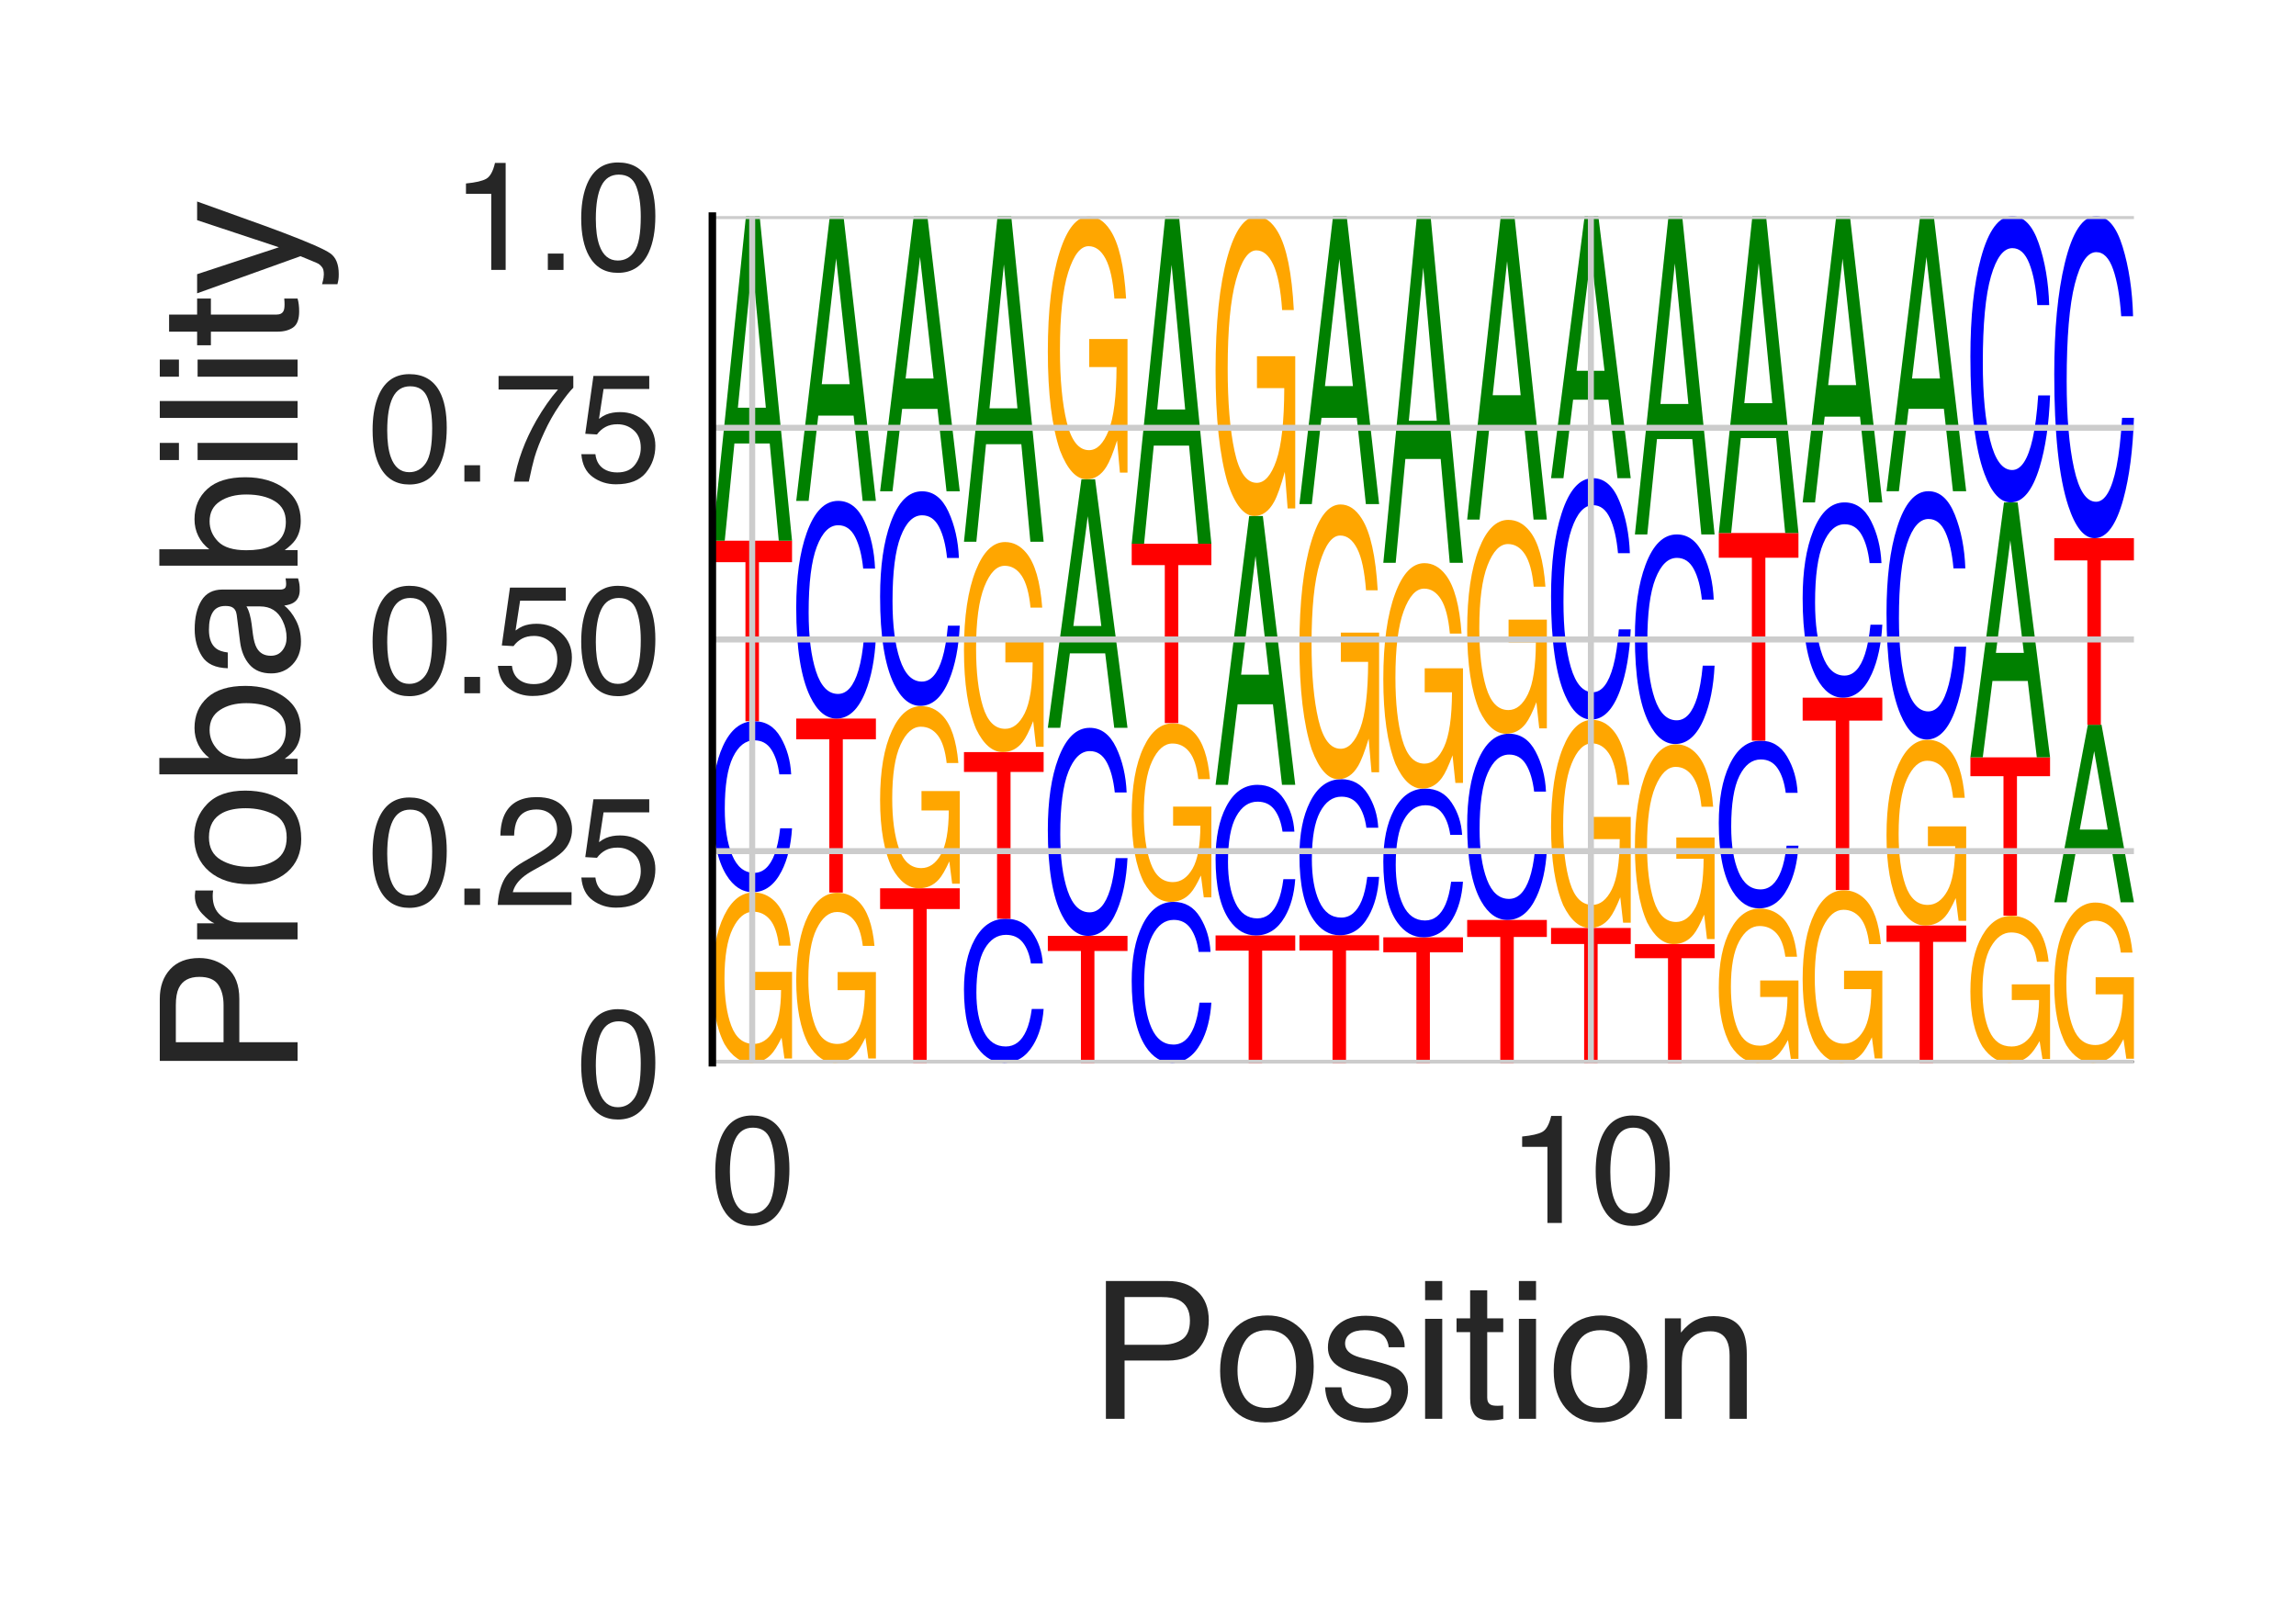 <?xml version="1.0" encoding="utf-8" standalone="no"?>
<!DOCTYPE svg PUBLIC "-//W3C//DTD SVG 1.1//EN"
  "http://www.w3.org/Graphics/SVG/1.1/DTD/svg11.dtd">
<svg height="216pt" version="1.1" viewBox="0 0 306 216" width="306pt" xmlns="http://www.w3.org/2000/svg" xmlns:xlink="http://www.w3.org/1999/xlink">
 <defs>
  <style type="text/css">*{stroke-linecap:butt;stroke-linejoin:round;}</style>
 </defs>
 <g id="figure_1">
  <g id="patch_1">
   <path d="M 0 216 
L 306 216 
L 306 0 
L 0 0 
z
" style="fill:#ffffff;"/>
  </g>
  <g id="axes_1">
   <g id="patch_2">
    <path d="M 94.94 141.64 
L 284.4 141.64 
L 284.4 28.8 
L 94.94 28.8 
z
" style="fill:#ffffff;"/>
   </g>
   <g id="line2d_1">
    <path clip-path="url(#p1cd5793d5f)" d="M 94.94 141.64 
L 284.4 141.64 
" style="fill:none;stroke:#000000;stroke-linecap:round;stroke-width:0.5;"/>
   </g>
   <g id="patch_3">
    <path clip-path="url(#p1cd5793d5f)" d="M 100.416 118.939 
Q 102.055 118.939 103.25 120.113 
Q 104.981 121.8 105.369 126.03 
L 103.812 126.03 
Q 103.526 123.666 102.632 122.585 
Q 101.738 121.504 100.376 121.504 
Q 98.763 121.504 97.659 123.755 
Q 96.555 126.001 96.555 130.451 
Q 96.555 134.295 97.464 136.711 
Q 98.376 139.126 100.432 139.126 
Q 102.006 139.126 103.039 137.434 
Q 104.072 135.738 104.095 131.946 
L 100.457 131.946 
L 100.457 129.526 
L 105.559 129.526 
L 105.559 141.067 
L 104.546 141.067 
L 104.166 138.29 
Q 103.369 139.92 102.751 140.555 
Q 101.713 141.64 100.115 141.64 
Q 98.052 141.64 96.563 139.159 
Q 94.94 136.043 94.94 130.611 
Q 94.94 125.193 96.522 121.993 
Q 98.026 118.939 100.416 118.939 
z
M 100.156 118.906 
L 100.156 118.906 
z
" style="fill:#ffa600;"/>
   </g>
   <g id="patch_4">
    <path clip-path="url(#p1cd5793d5f)" d="M 100.523 96.115 
Q 102.797 96.115 104.051 98.283 
Q 105.306 100.447 105.444 103.2 
L 103.864 103.2 
Q 103.595 101.112 102.792 99.891 
Q 101.989 98.665 100.539 98.665 
Q 98.771 98.665 97.683 100.914 
Q 96.596 103.157 96.596 107.796 
Q 96.596 111.6 97.576 113.966 
Q 98.56 116.327 100.508 116.327 
Q 102.299 116.327 103.238 113.839 
Q 103.733 112.528 103.978 110.388 
L 105.559 110.388 
Q 105.347 113.806 104.158 116.12 
Q 102.732 118.906 100.312 118.906 
Q 98.226 118.906 96.807 116.62 
Q 94.94 113.603 94.94 107.296 
Q 94.94 102.512 96.343 99.448 
Q 97.858 96.115 100.523 96.115 
z
M 100.197 96.115 
L 100.197 96.115 
z
" style="fill:#0000ff;"/>
   </g>
   <g id="patch_5">
    <path clip-path="url(#p1cd5793d5f)" d="M 105.559 72.061 
L 105.559 74.927 
L 101.149 74.927 
L 101.149 96.115 
L 99.35 96.115 
L 99.35 74.927 
L 94.94 74.927 
L 94.94 72.061 
L 105.559 72.061 
z
" style="fill:#ff0000;"/>
   </g>
   <g id="patch_6">
    <path clip-path="url(#p1cd5793d5f)" d="M 102.068 54.336 
L 100.261 35.226 
L 98.34 54.336 
L 102.068 54.336 
z
M 99.419 28.8 
L 101.241 28.8 
L 105.559 72.061 
L 103.791 72.061 
L 102.586 59.104 
L 97.879 59.104 
L 96.591 72.061 
L 94.94 72.061 
L 99.419 28.8 
z
M 100.253 28.8 
L 100.253 28.8 
z
" style="fill:#008000;"/>
   </g>
   <g id="patch_7">
    <path clip-path="url(#p1cd5793d5f)" d="M 111.594 118.984 
Q 113.232 118.984 114.427 120.156 
Q 116.159 121.84 116.546 126.061 
L 114.989 126.061 
Q 114.703 123.702 113.809 122.623 
Q 112.916 121.544 111.554 121.544 
Q 109.941 121.544 108.837 123.791 
Q 107.733 126.032 107.733 130.474 
Q 107.733 134.31 108.642 136.72 
Q 109.553 139.131 111.609 139.131 
Q 113.184 139.131 114.217 137.443 
Q 115.25 135.75 115.273 131.965 
L 111.635 131.965 
L 111.635 129.55 
L 116.736 129.55 
L 116.736 141.068 
L 115.724 141.068 
L 115.344 138.296 
Q 114.546 139.924 113.928 140.557 
Q 112.89 141.64 111.293 141.64 
Q 109.229 141.64 107.741 139.164 
Q 106.118 136.054 106.118 130.633 
Q 106.118 125.226 107.7 122.032 
Q 109.204 118.984 111.594 118.984 
z
M 111.333 118.951 
L 111.333 118.951 
z
" style="fill:#ffa600;"/>
   </g>
   <g id="patch_8">
    <path clip-path="url(#p1cd5793d5f)" d="M 116.736 95.765 
L 116.736 98.528 
L 112.326 98.528 
L 112.326 118.951 
L 110.528 118.951 
L 110.528 98.528 
L 106.118 98.528 
L 106.118 95.765 
L 116.736 95.765 
z
" style="fill:#ff0000;"/>
   </g>
   <g id="patch_9">
    <path clip-path="url(#p1cd5793d5f)" d="M 111.701 66.754 
Q 113.975 66.754 115.229 69.514 
Q 116.483 72.269 116.622 75.773 
L 115.041 75.773 
Q 114.773 73.115 113.969 71.56 
Q 113.166 70 111.716 70 
Q 109.948 70 108.861 72.863 
Q 107.773 75.719 107.773 81.623 
Q 107.773 86.465 108.754 89.477 
Q 109.737 92.483 111.685 92.483 
Q 113.477 92.483 114.415 89.315 
Q 114.911 87.647 115.156 84.923 
L 116.736 84.923 
Q 116.525 89.273 115.336 92.219 
Q 113.909 95.765 111.49 95.765 
Q 109.403 95.765 107.985 92.855 
Q 106.118 89.015 106.118 80.987 
Q 106.118 74.897 107.521 70.996 
Q 109.036 66.754 111.701 66.754 
z
M 111.375 66.754 
L 111.375 66.754 
z
" style="fill:#0000ff;"/>
   </g>
   <g id="patch_10">
    <path clip-path="url(#p1cd5793d5f)" d="M 113.245 51.204 
L 111.439 34.438 
L 109.518 51.204 
L 113.245 51.204 
z
M 110.596 28.8 
L 112.418 28.8 
L 116.736 66.754 
L 114.969 66.754 
L 113.763 55.387 
L 109.057 55.387 
L 107.769 66.754 
L 106.118 66.754 
L 110.596 28.8 
z
M 111.431 28.8 
L 111.431 28.8 
z
" style="fill:#008000;"/>
   </g>
   <g id="patch_11">
    <path clip-path="url(#p1cd5793d5f)" d="M 127.914 118.383 
L 127.914 121.154 
L 123.504 121.154 
L 123.504 141.64 
L 121.705 141.64 
L 121.705 121.154 
L 117.295 121.154 
L 117.295 118.383 
L 127.914 118.383 
z
" style="fill:#ff0000;"/>
   </g>
   <g id="patch_12">
    <path clip-path="url(#p1cd5793d5f)" d="M 122.772 94.108 
Q 124.41 94.108 125.605 95.364 
Q 127.337 97.168 127.724 101.691 
L 126.167 101.691 
Q 125.881 99.163 124.987 98.007 
Q 124.093 96.852 122.731 96.852 
Q 121.118 96.852 120.014 99.259 
Q 118.911 101.66 118.911 106.419 
Q 118.911 110.529 119.819 113.112 
Q 120.731 115.695 122.787 115.695 
Q 124.362 115.695 125.395 113.886 
Q 126.428 112.072 126.45 108.017 
L 122.812 108.017 
L 122.812 105.429 
L 127.914 105.429 
L 127.914 117.77 
L 126.901 117.77 
L 126.521 114.8 
Q 125.724 116.544 125.106 117.222 
Q 124.068 118.383 122.47 118.383 
Q 120.407 118.383 118.918 115.73 
Q 117.295 112.398 117.295 106.59 
Q 117.295 100.796 118.878 97.374 
Q 120.382 94.108 122.772 94.108 
z
M 122.511 94.073 
L 122.511 94.073 
z
" style="fill:#ffa600;"/>
   </g>
   <g id="patch_13">
    <path clip-path="url(#p1cd5793d5f)" d="M 122.878 65.476 
Q 125.152 65.476 126.407 68.196 
Q 127.661 70.911 127.799 74.365 
L 126.219 74.365 
Q 125.95 71.745 125.147 70.213 
Q 124.344 68.675 122.894 68.675 
Q 121.126 68.675 120.039 71.497 
Q 118.951 74.312 118.951 80.132 
Q 118.951 84.905 119.932 87.874 
Q 120.915 90.838 122.863 90.838 
Q 124.654 90.838 125.593 87.715 
Q 126.088 86.07 126.334 83.385 
L 127.914 83.385 
Q 127.703 87.673 126.514 90.577 
Q 125.087 94.073 122.667 94.073 
Q 120.581 94.073 119.162 91.204 
Q 117.295 87.419 117.295 79.505 
Q 117.295 73.502 118.698 69.657 
Q 120.213 65.476 122.878 65.476 
z
M 122.552 65.476 
L 122.552 65.476 
z
" style="fill:#0000ff;"/>
   </g>
   <g id="patch_14">
    <path clip-path="url(#p1cd5793d5f)" d="M 124.423 50.449 
L 122.616 34.248 
L 120.696 50.449 
L 124.423 50.449 
z
M 121.774 28.8 
L 123.596 28.8 
L 127.914 65.476 
L 126.146 65.476 
L 124.941 54.491 
L 120.234 54.491 
L 118.946 65.476 
L 117.295 65.476 
L 121.774 28.8 
z
M 122.608 28.8 
L 122.608 28.8 
z
" style="fill:#008000;"/>
   </g>
   <g id="patch_15">
    <path clip-path="url(#p1cd5793d5f)" d="M 134.056 122.441 
Q 136.33 122.441 137.584 124.268 
Q 138.838 126.09 138.977 128.409 
L 137.396 128.409 
Q 137.128 126.65 136.325 125.622 
Q 135.521 124.589 134.072 124.589 
Q 132.304 124.589 131.216 126.483 
Q 130.129 128.373 130.129 132.281 
Q 130.129 135.485 131.109 137.479 
Q 132.092 139.468 134.04 139.468 
Q 135.832 139.468 136.771 137.371 
Q 137.266 136.267 137.511 134.465 
L 139.091 134.465 
Q 138.88 137.344 137.691 139.293 
Q 136.265 141.64 133.845 141.64 
Q 131.758 141.64 130.34 139.714 
Q 128.473 137.173 128.473 131.86 
Q 128.473 127.829 129.876 125.248 
Q 131.391 122.441 134.056 122.441 
z
M 133.73 122.441 
L 133.73 122.441 
z
" style="fill:#0000ff;"/>
   </g>
   <g id="patch_16">
    <path clip-path="url(#p1cd5793d5f)" d="M 139.091 100.233 
L 139.091 102.879 
L 134.681 102.879 
L 134.681 122.441 
L 132.883 122.441 
L 132.883 102.879 
L 128.473 102.879 
L 128.473 100.233 
L 139.091 100.233 
z
" style="fill:#ff0000;"/>
   </g>
   <g id="patch_17">
    <path clip-path="url(#p1cd5793d5f)" d="M 133.949 72.241 
Q 135.587 72.241 136.782 73.689 
Q 138.514 75.769 138.902 80.984 
L 137.344 80.984 
Q 137.058 78.07 136.165 76.737 
Q 135.271 75.404 133.909 75.404 
Q 132.296 75.404 131.192 78.18 
Q 130.088 80.95 130.088 86.437 
Q 130.088 91.177 130.997 94.155 
Q 131.909 97.133 133.964 97.133 
Q 135.539 97.133 136.572 95.047 
Q 137.605 92.955 137.628 88.279 
L 133.99 88.279 
L 133.99 85.295 
L 139.091 85.295 
L 139.091 99.526 
L 138.079 99.526 
L 137.699 96.102 
Q 136.901 98.112 136.284 98.895 
Q 135.246 100.233 133.648 100.233 
Q 131.584 100.233 130.096 97.174 
Q 128.473 93.332 128.473 86.634 
Q 128.473 79.953 130.055 76.007 
Q 131.559 72.241 133.949 72.241 
z
M 133.688 72.2 
L 133.688 72.2 
z
" style="fill:#ffa600;"/>
   </g>
   <g id="patch_18">
    <path clip-path="url(#p1cd5793d5f)" d="M 135.6 54.418 
L 133.794 35.247 
L 131.873 54.418 
L 135.6 54.418 
z
M 132.951 28.8 
L 134.773 28.8 
L 139.091 72.2 
L 137.324 72.2 
L 136.119 59.202 
L 131.412 59.202 
L 130.124 72.2 
L 128.473 72.2 
L 132.951 28.8 
z
M 133.786 28.8 
L 133.786 28.8 
z
" style="fill:#008000;"/>
   </g>
   <g id="patch_19">
    <path clip-path="url(#p1cd5793d5f)" d="M 150.269 124.728 
L 150.269 126.743 
L 145.859 126.743 
L 145.859 141.64 
L 144.06 141.64 
L 144.06 126.743 
L 139.65 126.743 
L 139.65 124.728 
L 150.269 124.728 
z
" style="fill:#ff0000;"/>
   </g>
   <g id="patch_20">
    <path clip-path="url(#p1cd5793d5f)" d="M 145.233 96.999 
Q 147.507 96.999 148.762 99.637 
Q 150.016 102.269 150.154 105.619 
L 148.574 105.619 
Q 148.305 103.078 147.502 101.593 
Q 146.699 100.102 145.249 100.102 
Q 143.481 100.102 142.394 102.837 
Q 141.306 105.567 141.306 111.21 
Q 141.306 115.838 142.287 118.717 
Q 143.27 121.591 145.218 121.591 
Q 147.009 121.591 147.948 118.562 
Q 148.444 116.968 148.689 114.364 
L 150.269 114.364 
Q 150.058 118.522 148.869 121.338 
Q 147.442 124.728 145.022 124.728 
Q 142.936 124.728 141.517 121.946 
Q 139.65 118.276 139.65 110.602 
Q 139.65 104.781 141.053 101.054 
Q 142.568 96.999 145.233 96.999 
z
M 144.908 96.999 
L 144.908 96.999 
z
" style="fill:#0000ff;"/>
   </g>
   <g id="patch_21">
    <path clip-path="url(#p1cd5793d5f)" d="M 146.778 83.427 
L 144.971 68.794 
L 143.051 83.427 
L 146.778 83.427 
z
M 144.129 63.874 
L 145.951 63.874 
L 150.269 96.999 
L 148.501 96.999 
L 147.296 87.078 
L 142.589 87.078 
L 141.301 96.999 
L 139.65 96.999 
L 144.129 63.874 
z
M 144.964 63.874 
L 144.964 63.874 
z
" style="fill:#008000;"/>
   </g>
   <g id="patch_22">
    <path clip-path="url(#p1cd5793d5f)" d="M 145.127 28.851 
Q 146.765 28.851 147.96 30.663 
Q 149.692 33.266 150.079 39.79 
L 148.522 39.79 
Q 148.236 36.144 147.342 34.476 
Q 146.448 32.809 145.086 32.809 
Q 143.473 32.809 142.37 36.282 
Q 141.266 39.747 141.266 46.612 
Q 141.266 52.542 142.175 56.269 
Q 143.086 59.995 145.142 59.995 
Q 146.717 59.995 147.75 57.385 
Q 148.783 54.768 148.806 48.918 
L 145.167 48.918 
L 145.167 45.184 
L 150.269 45.184 
L 150.269 62.989 
L 149.256 62.989 
L 148.876 58.705 
Q 148.079 61.22 147.461 62.199 
Q 146.423 63.874 144.825 63.874 
Q 142.762 63.874 141.273 60.046 
Q 139.65 55.239 139.65 46.859 
Q 139.65 38.5 141.233 33.563 
Q 142.737 28.851 145.127 28.851 
z
M 144.866 28.8 
L 144.866 28.8 
z
" style="fill:#ffa600;"/>
   </g>
   <g id="patch_23">
    <path clip-path="url(#p1cd5793d5f)" d="M 156.411 120.196 
Q 158.685 120.196 159.939 122.236 
Q 161.194 124.272 161.332 126.862 
L 159.752 126.862 
Q 159.483 124.897 158.68 123.748 
Q 157.877 122.595 156.427 122.595 
Q 154.659 122.595 153.571 124.711 
Q 152.484 126.822 152.484 131.186 
Q 152.484 134.765 153.464 136.992 
Q 154.447 139.214 156.395 139.214 
Q 158.187 139.214 159.126 136.872 
Q 159.621 135.639 159.866 133.626 
L 161.447 133.626 
Q 161.235 136.841 160.046 139.019 
Q 158.62 141.64 156.2 141.64 
Q 154.114 141.64 152.695 139.489 
Q 150.828 136.65 150.828 130.716 
Q 150.828 126.214 152.231 123.331 
Q 153.746 120.196 156.411 120.196 
z
M 156.085 120.196 
L 156.085 120.196 
z
" style="fill:#0000ff;"/>
   </g>
   <g id="patch_24">
    <path clip-path="url(#p1cd5793d5f)" d="M 156.304 96.402 
Q 157.942 96.402 159.138 97.633 
Q 160.869 99.401 161.257 103.834 
L 159.7 103.834 
Q 159.414 101.356 158.52 100.224 
Q 157.626 99.091 156.264 99.091 
Q 154.651 99.091 153.547 101.45 
Q 152.443 103.804 152.443 108.469 
Q 152.443 112.497 153.352 115.029 
Q 154.264 117.561 156.32 117.561 
Q 157.894 117.561 158.927 115.788 
Q 159.96 114.01 159.983 110.035 
L 156.345 110.035 
L 156.345 107.498 
L 161.447 107.498 
L 161.447 119.595 
L 160.434 119.595 
L 160.054 116.684 
Q 159.257 118.393 158.639 119.058 
Q 157.601 120.196 156.003 120.196 
Q 153.94 120.196 152.451 117.595 
Q 150.828 114.33 150.828 108.636 
Q 150.828 102.957 152.41 99.603 
Q 153.914 96.402 156.304 96.402 
z
M 156.044 96.367 
L 156.044 96.367 
z
" style="fill:#ffa600;"/>
   </g>
   <g id="patch_25">
    <path clip-path="url(#p1cd5793d5f)" d="M 161.447 72.467 
L 161.447 75.315 
L 157.037 75.315 
L 157.037 96.367 
L 155.238 96.367 
L 155.238 75.315 
L 150.828 75.315 
L 150.828 72.467 
L 161.447 72.467 
z
" style="fill:#ff0000;"/>
   </g>
   <g id="patch_26">
    <path clip-path="url(#p1cd5793d5f)" d="M 157.955 54.576 
L 156.149 35.287 
L 154.228 54.576 
L 157.955 54.576 
z
M 155.307 28.8 
L 157.129 28.8 
L 161.447 72.467 
L 159.679 72.467 
L 158.474 59.389 
L 153.767 59.389 
L 152.479 72.467 
L 150.828 72.467 
L 155.307 28.8 
z
M 156.141 28.8 
L 156.141 28.8 
z
" style="fill:#008000;"/>
   </g>
   <g id="patch_27">
    <path clip-path="url(#p1cd5793d5f)" d="M 172.624 124.667 
L 172.624 126.69 
L 168.214 126.69 
L 168.214 141.64 
L 166.415 141.64 
L 166.415 126.69 
L 162.005 126.69 
L 162.005 124.667 
L 172.624 124.667 
z
" style="fill:#ff0000;"/>
   </g>
   <g id="patch_28">
    <path clip-path="url(#p1cd5793d5f)" d="M 167.589 104.596 
Q 169.863 104.596 171.117 106.505 
Q 172.371 108.411 172.509 110.835 
L 170.929 110.835 
Q 170.661 108.996 169.857 107.921 
Q 169.054 106.842 167.604 106.842 
Q 165.836 106.842 164.749 108.822 
Q 163.661 110.798 163.661 114.883 
Q 163.661 118.233 164.642 120.317 
Q 165.625 122.397 167.573 122.397 
Q 169.365 122.397 170.303 120.205 
Q 170.799 119.051 171.044 117.166 
L 172.624 117.166 
Q 172.413 120.176 171.224 122.214 
Q 169.797 124.667 167.377 124.667 
Q 165.291 124.667 163.873 122.654 
Q 162.005 119.997 162.005 114.443 
Q 162.005 110.229 163.408 107.531 
Q 164.924 104.596 167.589 104.596 
z
M 167.263 104.596 
L 167.263 104.596 
z
" style="fill:#0000ff;"/>
   </g>
   <g id="patch_29">
    <path clip-path="url(#p1cd5793d5f)" d="M 169.133 89.917 
L 167.327 74.092 
L 165.406 89.917 
L 169.133 89.917 
z
M 166.484 68.77 
L 168.306 68.77 
L 172.624 104.596 
L 170.857 104.596 
L 169.651 93.866 
L 164.945 93.866 
L 163.656 104.596 
L 162.005 104.596 
L 166.484 68.77 
z
M 167.319 68.77 
L 167.319 68.77 
z
" style="fill:#008000;"/>
   </g>
   <g id="patch_30">
    <path clip-path="url(#p1cd5793d5f)" d="M 167.482 28.858 
Q 169.12 28.858 170.315 30.923 
Q 172.047 33.889 172.434 41.325 
L 170.877 41.325 
Q 170.591 37.169 169.697 35.269 
Q 168.804 33.369 167.441 33.369 
Q 165.829 33.369 164.725 37.326 
Q 163.621 41.275 163.621 49.099 
Q 163.621 55.857 164.53 60.104 
Q 165.441 64.35 167.497 64.35 
Q 169.072 64.35 170.105 61.376 
Q 171.138 58.393 171.161 51.726 
L 167.522 51.726 
L 167.522 47.471 
L 172.624 47.471 
L 172.624 67.762 
L 171.611 67.762 
L 171.232 62.88 
Q 170.434 65.746 169.816 66.862 
Q 168.778 68.77 167.181 68.77 
Q 165.117 68.77 163.628 64.408 
Q 162.005 58.93 162.005 49.38 
Q 162.005 39.854 163.588 34.228 
Q 165.092 28.858 167.482 28.858 
z
M 167.221 28.8 
L 167.221 28.8 
z
" style="fill:#ffa600;"/>
   </g>
   <g id="patch_31">
    <path clip-path="url(#p1cd5793d5f)" d="M 183.802 124.641 
L 183.802 126.666 
L 179.392 126.666 
L 179.392 141.64 
L 177.593 141.64 
L 177.593 126.666 
L 173.183 126.666 
L 173.183 124.641 
L 183.802 124.641 
z
" style="fill:#ff0000;"/>
   </g>
   <g id="patch_32">
    <path clip-path="url(#p1cd5793d5f)" d="M 178.766 103.847 
Q 181.04 103.847 182.294 105.826 
Q 183.549 107.8 183.687 110.311 
L 182.107 110.311 
Q 181.838 108.406 181.035 107.292 
Q 180.232 106.174 178.782 106.174 
Q 177.014 106.174 175.926 108.225 
Q 174.839 110.273 174.839 114.504 
Q 174.839 117.975 175.819 120.134 
Q 176.803 122.289 178.751 122.289 
Q 180.542 122.289 181.481 120.018 
Q 181.976 118.822 182.221 116.87 
L 183.802 116.87 
Q 183.591 119.988 182.401 122.099 
Q 180.975 124.641 178.555 124.641 
Q 176.469 124.641 175.05 122.555 
Q 173.183 119.803 173.183 114.049 
Q 173.183 109.683 174.586 106.888 
Q 176.101 103.847 178.766 103.847 
z
M 178.44 103.847 
L 178.44 103.847 
z
" style="fill:#0000ff;"/>
   </g>
   <g id="patch_33">
    <path clip-path="url(#p1cd5793d5f)" d="M 178.66 67.232 
Q 180.298 67.232 181.493 69.127 
Q 183.225 71.848 183.612 78.669 
L 182.055 78.669 
Q 181.769 74.857 180.875 73.114 
Q 179.981 71.371 178.619 71.371 
Q 177.006 71.371 175.902 75.001 
Q 174.798 78.624 174.798 85.801 
Q 174.798 92.001 175.707 95.897 
Q 176.619 99.793 178.675 99.793 
Q 180.25 99.793 181.283 97.064 
Q 182.316 94.328 182.338 88.212 
L 178.7 88.212 
L 178.7 84.308 
L 183.802 84.308 
L 183.802 102.923 
L 182.789 102.923 
L 182.409 98.443 
Q 181.612 101.073 180.994 102.097 
Q 179.956 103.847 178.358 103.847 
Q 176.295 103.847 174.806 99.846 
Q 173.183 94.821 173.183 86.059 
Q 173.183 77.32 174.765 72.159 
Q 176.269 67.232 178.66 67.232 
z
M 178.399 67.179 
L 178.399 67.179 
z
" style="fill:#ffa600;"/>
   </g>
   <g id="patch_34">
    <path clip-path="url(#p1cd5793d5f)" d="M 180.311 51.455 
L 178.504 34.501 
L 176.584 51.455 
L 180.311 51.455 
z
M 177.662 28.8 
L 179.484 28.8 
L 183.802 67.179 
L 182.034 67.179 
L 180.829 55.685 
L 176.122 55.685 
L 174.834 67.179 
L 173.183 67.179 
L 177.662 28.8 
z
M 178.496 28.8 
L 178.496 28.8 
z
" style="fill:#008000;"/>
   </g>
   <g id="patch_35">
    <path clip-path="url(#p1cd5793d5f)" d="M 194.979 124.919 
L 194.979 126.912 
L 190.569 126.912 
L 190.569 141.64 
L 188.771 141.64 
L 188.771 126.912 
L 184.361 126.912 
L 184.361 124.919 
L 194.979 124.919 
z
" style="fill:#ff0000;"/>
   </g>
   <g id="patch_36">
    <path clip-path="url(#p1cd5793d5f)" d="M 189.944 105.1 
Q 192.218 105.1 193.472 106.985 
Q 194.726 108.867 194.865 111.261 
L 193.284 111.261 
Q 193.016 109.445 192.213 108.383 
Q 191.409 107.317 189.959 107.317 
Q 188.191 107.317 187.104 109.273 
Q 186.017 111.224 186.017 115.258 
Q 186.017 118.566 186.997 120.623 
Q 187.98 122.677 189.928 122.677 
Q 191.72 122.677 192.658 120.513 
Q 193.154 119.373 193.399 117.512 
L 194.979 117.512 
Q 194.768 120.484 193.579 122.497 
Q 192.153 124.919 189.733 124.919 
Q 187.646 124.919 186.228 122.931 
Q 184.361 120.308 184.361 114.823 
Q 184.361 110.662 185.764 107.998 
Q 187.279 105.1 189.944 105.1 
z
M 189.618 105.1 
L 189.618 105.1 
z
" style="fill:#0000ff;"/>
   </g>
   <g id="patch_37">
    <path clip-path="url(#p1cd5793d5f)" d="M 189.837 75.053 
Q 191.475 75.053 192.67 76.608 
Q 194.402 78.841 194.789 84.438 
L 193.232 84.438 
Q 192.946 81.31 192.052 79.879 
Q 191.159 78.449 189.797 78.449 
Q 188.184 78.449 187.08 81.428 
Q 185.976 84.401 185.976 90.291 
Q 185.976 95.379 186.885 98.575 
Q 187.796 101.772 189.852 101.772 
Q 191.427 101.772 192.46 99.533 
Q 193.493 97.288 193.516 92.269 
L 189.878 92.269 
L 189.878 89.066 
L 194.979 89.066 
L 194.979 104.341 
L 193.967 104.341 
L 193.587 100.665 
Q 192.789 102.823 192.171 103.663 
Q 191.133 105.1 189.536 105.1 
Q 187.472 105.1 185.984 101.816 
Q 184.361 97.692 184.361 90.502 
Q 184.361 83.331 185.943 79.096 
Q 187.447 75.053 189.837 75.053 
z
M 189.576 75.009 
L 189.576 75.009 
z
" style="fill:#ffa600;"/>
   </g>
   <g id="patch_38">
    <path clip-path="url(#p1cd5793d5f)" d="M 191.488 56.077 
L 189.682 35.664 
L 187.761 56.077 
L 191.488 56.077 
z
M 188.839 28.8 
L 190.661 28.8 
L 194.979 75.009 
L 193.212 75.009 
L 192.007 61.17 
L 187.3 61.17 
L 186.012 75.009 
L 184.361 75.009 
L 188.839 28.8 
z
M 189.674 28.8 
L 189.674 28.8 
z
" style="fill:#008000;"/>
   </g>
   <g id="patch_39">
    <path clip-path="url(#p1cd5793d5f)" d="M 206.157 122.606 
L 206.157 124.874 
L 201.747 124.874 
L 201.747 141.64 
L 199.948 141.64 
L 199.948 124.874 
L 195.538 124.874 
L 195.538 122.606 
L 206.157 122.606 
z
" style="fill:#ff0000;"/>
   </g>
   <g id="patch_40">
    <path clip-path="url(#p1cd5793d5f)" d="M 201.121 97.789 
Q 203.395 97.789 204.65 100.15 
Q 205.904 102.506 206.042 105.503 
L 204.462 105.503 
Q 204.193 103.23 203.39 101.9 
Q 202.587 100.566 201.137 100.566 
Q 199.369 100.566 198.282 103.014 
Q 197.194 105.457 197.194 110.508 
Q 197.194 114.65 198.175 117.227 
Q 199.158 119.799 201.106 119.799 
Q 202.897 119.799 203.836 117.089 
Q 204.332 115.662 204.577 113.331 
L 206.157 113.331 
Q 205.946 117.053 204.757 119.573 
Q 203.33 122.606 200.91 122.606 
Q 198.824 122.606 197.405 120.117 
Q 195.538 116.832 195.538 109.964 
Q 195.538 104.754 196.941 101.418 
Q 198.456 97.789 201.121 97.789 
z
M 200.795 97.789 
L 200.795 97.789 
z
" style="fill:#0000ff;"/>
   </g>
   <g id="patch_41">
    <path clip-path="url(#p1cd5793d5f)" d="M 201.015 69.285 
Q 202.653 69.285 203.848 70.76 
Q 205.58 72.878 205.967 78.189 
L 204.41 78.189 
Q 204.124 75.221 203.23 73.864 
Q 202.336 72.507 200.974 72.507 
Q 199.361 72.507 198.257 75.333 
Q 197.154 78.153 197.154 83.741 
Q 197.154 88.567 198.063 91.599 
Q 198.974 94.632 201.03 94.632 
Q 202.605 94.632 203.638 92.508 
Q 204.671 90.378 204.694 85.617 
L 201.055 85.617 
L 201.055 82.578 
L 206.157 82.578 
L 206.157 97.069 
L 205.144 97.069 
L 204.764 93.582 
Q 203.967 95.629 203.349 96.426 
Q 202.311 97.789 200.713 97.789 
Q 198.65 97.789 197.161 94.673 
Q 195.538 90.762 195.538 83.941 
Q 195.538 77.138 197.121 73.12 
Q 198.625 69.285 201.015 69.285 
z
M 200.754 69.244 
L 200.754 69.244 
z
" style="fill:#ffa600;"/>
   </g>
   <g id="patch_42">
    <path clip-path="url(#p1cd5793d5f)" d="M 202.666 52.673 
L 200.859 34.808 
L 198.939 52.673 
L 202.666 52.673 
z
M 200.017 28.8 
L 201.839 28.8 
L 206.157 69.244 
L 204.389 69.244 
L 203.184 57.131 
L 198.477 57.131 
L 197.189 69.244 
L 195.538 69.244 
L 200.017 28.8 
z
M 200.851 28.8 
L 200.851 28.8 
z
" style="fill:#008000;"/>
   </g>
   <g id="patch_43">
    <path clip-path="url(#p1cd5793d5f)" d="M 217.335 123.675 
L 217.335 125.815 
L 212.925 125.815 
L 212.925 141.64 
L 211.126 141.64 
L 211.126 125.815 
L 206.716 125.815 
L 206.716 123.675 
L 217.335 123.675 
z
" style="fill:#ff0000;"/>
   </g>
   <g id="patch_44">
    <path clip-path="url(#p1cd5793d5f)" d="M 212.192 95.937 
Q 213.83 95.937 215.025 97.373 
Q 216.757 99.434 217.145 104.601 
L 215.588 104.601 
Q 215.301 101.713 214.408 100.393 
Q 213.514 99.072 212.152 99.072 
Q 210.539 99.072 209.435 101.822 
Q 208.331 104.567 208.331 110.004 
Q 208.331 114.701 209.24 117.652 
Q 210.152 120.603 212.207 120.603 
Q 213.782 120.603 214.815 118.536 
Q 215.848 116.463 215.871 111.83 
L 212.233 111.83 
L 212.233 108.873 
L 217.335 108.873 
L 217.335 122.974 
L 216.322 122.974 
L 215.942 119.581 
Q 215.144 121.573 214.527 122.348 
Q 213.489 123.675 211.891 123.675 
Q 209.827 123.675 208.339 120.643 
Q 206.716 116.836 206.716 110.199 
Q 206.716 103.579 208.298 99.669 
Q 209.802 95.937 212.192 95.937 
z
M 211.931 95.897 
L 211.931 95.897 
z
" style="fill:#ffa600;"/>
   </g>
   <g id="patch_45">
    <path clip-path="url(#p1cd5793d5f)" d="M 212.299 63.727 
Q 214.573 63.727 215.827 66.788 
Q 217.082 69.842 217.22 73.727 
L 215.639 73.727 
Q 215.371 70.78 214.568 69.056 
Q 213.765 67.326 212.315 67.326 
Q 210.547 67.326 209.459 70.5 
Q 208.372 73.667 208.372 80.214 
Q 208.372 85.584 209.352 88.924 
Q 210.335 92.257 212.283 92.257 
Q 214.075 92.257 215.014 88.744 
Q 215.509 86.895 215.754 83.874 
L 217.335 83.874 
Q 217.123 88.698 215.934 91.965 
Q 214.508 95.897 212.088 95.897 
Q 210.002 95.897 208.583 92.67 
Q 206.716 88.412 206.716 79.509 
Q 206.716 72.756 208.119 68.431 
Q 209.634 63.727 212.299 63.727 
z
M 211.973 63.727 
L 211.973 63.727 
z
" style="fill:#0000ff;"/>
   </g>
   <g id="patch_46">
    <path clip-path="url(#p1cd5793d5f)" d="M 213.843 49.417 
L 212.037 33.988 
L 210.116 49.417 
L 213.843 49.417 
z
M 211.194 28.8 
L 213.017 28.8 
L 217.335 63.727 
L 215.567 63.727 
L 214.362 53.266 
L 209.655 53.266 
L 208.367 63.727 
L 206.716 63.727 
L 211.194 28.8 
z
M 212.029 28.8 
L 212.029 28.8 
z
" style="fill:#008000;"/>
   </g>
   <g id="patch_47">
    <path clip-path="url(#p1cd5793d5f)" d="M 228.512 125.822 
L 228.512 127.707 
L 224.102 127.707 
L 224.102 141.64 
L 222.303 141.64 
L 222.303 127.707 
L 217.893 127.707 
L 217.893 125.822 
L 228.512 125.822 
z
" style="fill:#ff0000;"/>
   </g>
   <g id="patch_48">
    <path clip-path="url(#p1cd5793d5f)" d="M 223.37 99.196 
Q 225.008 99.196 226.203 100.574 
Q 227.935 102.553 228.322 107.513 
L 226.765 107.513 
Q 226.479 104.741 225.585 103.473 
Q 224.691 102.205 223.329 102.205 
Q 221.717 102.205 220.613 104.845 
Q 219.509 107.48 219.509 112.699 
Q 219.509 117.208 220.418 120.04 
Q 221.329 122.873 223.385 122.873 
Q 224.96 122.873 225.993 120.889 
Q 227.026 118.9 227.049 114.452 
L 223.41 114.452 
L 223.41 111.613 
L 228.512 111.613 
L 228.512 125.15 
L 227.499 125.15 
L 227.12 121.892 
Q 226.322 123.805 225.704 124.549 
Q 224.666 125.822 223.069 125.822 
Q 221.005 125.822 219.516 122.912 
Q 217.893 119.258 217.893 112.887 
Q 217.893 106.532 219.476 102.779 
Q 220.98 99.196 223.37 99.196 
z
M 223.109 99.158 
L 223.109 99.158 
z
" style="fill:#ffa600;"/>
   </g>
   <g id="patch_49">
    <path clip-path="url(#p1cd5793d5f)" d="M 223.477 71.226 
Q 225.751 71.226 227.005 73.883 
Q 228.259 76.535 228.397 79.909 
L 226.817 79.909 
Q 226.548 77.35 225.745 75.853 
Q 224.942 74.351 223.492 74.351 
Q 221.724 74.351 220.637 77.107 
Q 219.549 79.857 219.549 85.541 
Q 219.549 90.203 220.53 93.103 
Q 221.513 95.998 223.461 95.998 
Q 225.252 95.998 226.191 92.947 
Q 226.687 91.341 226.932 88.719 
L 228.512 88.719 
Q 228.301 92.907 227.112 95.743 
Q 225.685 99.158 223.265 99.158 
Q 221.179 99.158 219.761 96.356 
Q 217.893 92.659 217.893 84.929 
Q 217.893 79.065 219.296 75.31 
Q 220.811 71.226 223.477 71.226 
z
M 223.151 71.226 
L 223.151 71.226 
z
" style="fill:#0000ff;"/>
   </g>
   <g id="patch_50">
    <path clip-path="url(#p1cd5793d5f)" d="M 225.021 53.843 
L 223.214 35.102 
L 221.294 53.843 
L 225.021 53.843 
z
M 222.372 28.8 
L 224.194 28.8 
L 228.512 71.226 
L 226.744 71.226 
L 225.539 58.519 
L 220.833 58.519 
L 219.544 71.226 
L 217.893 71.226 
L 222.372 28.8 
z
M 223.207 28.8 
L 223.207 28.8 
z
" style="fill:#008000;"/>
   </g>
   <g id="patch_51">
    <path clip-path="url(#p1cd5793d5f)" d="M 234.547 121.091 
Q 236.186 121.091 237.381 122.154 
Q 239.112 123.681 239.5 127.509 
L 237.943 127.509 
Q 237.657 125.37 236.763 124.391 
Q 235.869 123.413 234.507 123.413 
Q 232.894 123.413 231.79 125.451 
Q 230.686 127.484 230.686 131.512 
Q 230.686 134.992 231.595 137.178 
Q 232.507 139.364 234.563 139.364 
Q 236.137 139.364 237.17 137.833 
Q 238.203 136.297 238.226 132.865 
L 234.588 132.865 
L 234.588 130.674 
L 239.69 130.674 
L 239.69 141.121 
L 238.677 141.121 
L 238.297 138.607 
Q 237.5 140.083 236.882 140.657 
Q 235.844 141.64 234.246 141.64 
Q 232.183 141.64 230.694 139.394 
Q 229.071 136.574 229.071 131.657 
Q 229.071 126.752 230.653 123.855 
Q 232.157 121.091 234.547 121.091 
z
M 234.287 121.061 
L 234.287 121.061 
z
" style="fill:#ffa600;"/>
   </g>
   <g id="patch_52">
    <path clip-path="url(#p1cd5793d5f)" d="M 234.654 98.714 
Q 236.928 98.714 238.182 100.84 
Q 239.437 102.961 239.575 105.661 
L 237.995 105.661 
Q 237.726 103.613 236.923 102.416 
Q 236.12 101.214 234.67 101.214 
Q 232.902 101.214 231.814 103.419 
Q 230.727 105.619 230.727 110.167 
Q 230.727 113.897 231.707 116.217 
Q 232.691 118.533 234.638 118.533 
Q 236.43 118.533 237.369 116.092 
Q 237.864 114.807 238.109 112.709 
L 239.69 112.709 
Q 239.478 116.06 238.289 118.329 
Q 236.863 121.061 234.443 121.061 
Q 232.357 121.061 230.938 118.819 
Q 229.071 115.861 229.071 109.677 
Q 229.071 104.986 230.474 101.982 
Q 231.989 98.714 234.654 98.714 
z
M 234.328 98.714 
L 234.328 98.714 
z
" style="fill:#0000ff;"/>
   </g>
   <g id="patch_53">
    <path clip-path="url(#p1cd5793d5f)" d="M 239.69 71.034 
L 239.69 74.332 
L 235.28 74.332 
L 235.28 98.714 
L 233.481 98.714 
L 233.481 74.332 
L 229.071 74.332 
L 229.071 71.034 
L 239.69 71.034 
z
" style="fill:#ff0000;"/>
   </g>
   <g id="patch_54">
    <path clip-path="url(#p1cd5793d5f)" d="M 236.198 53.73 
L 234.392 35.074 
L 232.471 53.73 
L 236.198 53.73 
z
M 233.55 28.8 
L 235.372 28.8 
L 239.69 71.034 
L 237.922 71.034 
L 236.717 58.385 
L 232.01 58.385 
L 230.722 71.034 
L 229.071 71.034 
L 233.55 28.8 
z
M 234.384 28.8 
L 234.384 28.8 
z
" style="fill:#008000;"/>
   </g>
   <g id="patch_55">
    <path clip-path="url(#p1cd5793d5f)" d="M 245.725 118.65 
Q 247.363 118.65 248.558 119.839 
Q 250.29 121.548 250.677 125.831 
L 249.12 125.831 
Q 248.834 123.437 247.94 122.342 
Q 247.047 121.248 245.685 121.248 
Q 244.072 121.248 242.968 123.527 
Q 241.864 125.802 241.864 130.309 
Q 241.864 134.202 242.773 136.648 
Q 243.684 139.094 245.74 139.094 
Q 247.315 139.094 248.348 137.381 
Q 249.381 135.663 249.404 131.822 
L 245.766 131.822 
L 245.766 129.371 
L 250.867 129.371 
L 250.867 141.059 
L 249.855 141.059 
L 249.475 138.247 
Q 248.677 139.898 248.059 140.541 
Q 247.021 141.64 245.424 141.64 
Q 243.36 141.64 241.871 139.127 
Q 240.249 135.972 240.249 130.471 
Q 240.249 124.984 241.831 121.743 
Q 243.335 118.65 245.725 118.65 
z
M 245.464 118.616 
L 245.464 118.616 
z
" style="fill:#ffa600;"/>
   </g>
   <g id="patch_56">
    <path clip-path="url(#p1cd5793d5f)" d="M 250.867 92.982 
L 250.867 96.037 
L 246.457 96.037 
L 246.457 118.616 
L 244.659 118.616 
L 244.659 96.037 
L 240.249 96.037 
L 240.249 92.982 
L 250.867 92.982 
z
" style="fill:#ff0000;"/>
   </g>
   <g id="patch_57">
    <path clip-path="url(#p1cd5793d5f)" d="M 245.832 66.957 
Q 248.106 66.957 249.36 69.433 
Q 250.614 71.904 250.753 75.047 
L 249.172 75.047 
Q 248.904 72.663 248.1 71.269 
Q 247.297 69.869 245.847 69.869 
Q 244.079 69.869 242.992 72.437 
Q 241.904 74.999 241.904 80.296 
Q 241.904 84.639 242.885 87.341 
Q 243.868 90.038 245.816 90.038 
Q 247.608 90.038 248.546 87.196 
Q 249.042 85.7 249.287 83.256 
L 250.867 83.256 
Q 250.656 87.158 249.467 89.801 
Q 248.04 92.982 245.62 92.982 
Q 243.534 92.982 242.116 90.372 
Q 240.249 86.927 240.249 79.725 
Q 240.249 74.262 241.652 70.763 
Q 243.167 66.957 245.832 66.957 
z
M 245.506 66.957 
L 245.506 66.957 
z
" style="fill:#0000ff;"/>
   </g>
   <g id="patch_58">
    <path clip-path="url(#p1cd5793d5f)" d="M 247.376 51.324 
L 245.57 34.468 
L 243.649 51.324 
L 247.376 51.324 
z
M 244.727 28.8 
L 246.549 28.8 
L 250.867 66.957 
L 249.1 66.957 
L 247.894 55.529 
L 243.188 55.529 
L 241.9 66.957 
L 240.249 66.957 
L 244.727 28.8 
z
M 245.562 28.8 
L 245.562 28.8 
z
" style="fill:#008000;"/>
   </g>
   <g id="patch_59">
    <path clip-path="url(#p1cd5793d5f)" d="M 262.045 123.344 
L 262.045 125.524 
L 257.635 125.524 
L 257.635 141.64 
L 255.836 141.64 
L 255.836 125.524 
L 251.426 125.524 
L 251.426 123.344 
L 262.045 123.344 
z
" style="fill:#ff0000;"/>
   </g>
   <g id="patch_60">
    <path clip-path="url(#p1cd5793d5f)" d="M 256.903 98.592 
Q 258.541 98.592 259.736 99.873 
Q 261.468 101.712 261.855 106.323 
L 260.298 106.323 
Q 260.012 103.746 259.118 102.568 
Q 258.224 101.389 256.862 101.389 
Q 255.249 101.389 254.145 103.843 
Q 253.041 106.292 253.041 111.144 
Q 253.041 115.335 253.95 117.969 
Q 254.862 120.602 256.918 120.602 
Q 258.493 120.602 259.526 118.758 
Q 260.559 116.908 260.581 112.774 
L 256.943 112.774 
L 256.943 110.135 
L 262.045 110.135 
L 262.045 122.718 
L 261.032 122.718 
L 260.652 119.69 
Q 259.855 121.468 259.237 122.16 
Q 258.199 123.344 256.601 123.344 
Q 254.538 123.344 253.049 120.638 
Q 251.426 117.241 251.426 111.319 
Q 251.426 105.411 253.009 101.922 
Q 254.512 98.592 256.903 98.592 
z
M 256.642 98.556 
L 256.642 98.556 
z
" style="fill:#ffa600;"/>
   </g>
   <g id="patch_61">
    <path clip-path="url(#p1cd5793d5f)" d="M 257.009 65.464 
Q 259.283 65.464 260.538 68.613 
Q 261.792 71.754 261.93 75.751 
L 260.35 75.751 
Q 260.081 72.719 259.278 70.947 
Q 258.475 69.167 257.025 69.167 
Q 255.257 69.167 254.169 72.432 
Q 253.082 75.69 253.082 82.424 
Q 253.082 87.947 254.063 91.383 
Q 255.046 94.812 256.994 94.812 
Q 258.785 94.812 259.724 91.198 
Q 260.219 89.296 260.465 86.188 
L 262.045 86.188 
Q 261.834 91.151 260.644 94.511 
Q 259.218 98.556 256.798 98.556 
Q 254.712 98.556 253.293 95.236 
Q 251.426 90.856 251.426 81.699 
Q 251.426 74.752 252.829 70.303 
Q 254.344 65.464 257.009 65.464 
z
M 256.683 65.464 
L 256.683 65.464 
z
" style="fill:#0000ff;"/>
   </g>
   <g id="patch_62">
    <path clip-path="url(#p1cd5793d5f)" d="M 258.554 50.442 
L 256.747 34.247 
L 254.827 50.442 
L 258.554 50.442 
z
M 255.905 28.8 
L 257.727 28.8 
L 262.045 65.464 
L 260.277 65.464 
L 259.072 54.483 
L 254.365 54.483 
L 253.077 65.464 
L 251.426 65.464 
L 255.905 28.8 
z
M 256.739 28.8 
L 256.739 28.8 
z
" style="fill:#008000;"/>
   </g>
   <g id="patch_63">
    <path clip-path="url(#p1cd5793d5f)" d="M 268.08 122.059 
Q 269.718 122.059 270.913 123.073 
Q 272.645 124.528 273.033 128.176 
L 271.475 128.176 
Q 271.189 126.137 270.296 125.205 
Q 269.402 124.272 268.04 124.272 
Q 266.427 124.272 265.323 126.214 
Q 264.219 128.151 264.219 131.99 
Q 264.219 135.305 265.128 137.388 
Q 266.039 139.472 268.095 139.472 
Q 269.67 139.472 270.703 138.012 
Q 271.736 136.549 271.759 133.278 
L 268.121 133.278 
L 268.121 131.191 
L 273.222 131.191 
L 273.222 141.146 
L 272.21 141.146 
L 271.83 138.75 
Q 271.032 140.157 270.415 140.704 
Q 269.376 141.64 267.779 141.64 
Q 265.715 141.64 264.227 139.5 
Q 262.604 136.813 262.604 132.127 
Q 262.604 127.454 264.186 124.694 
Q 265.69 122.059 268.08 122.059 
z
M 267.819 122.031 
L 267.819 122.031 
z
" style="fill:#ffa600;"/>
   </g>
   <g id="patch_64">
    <path clip-path="url(#p1cd5793d5f)" d="M 273.222 100.933 
L 273.222 103.447 
L 268.812 103.447 
L 268.812 122.031 
L 267.014 122.031 
L 267.014 103.447 
L 262.604 103.447 
L 262.604 100.933 
L 273.222 100.933 
z
" style="fill:#ff0000;"/>
   </g>
   <g id="patch_65">
    <path clip-path="url(#p1cd5793d5f)" d="M 269.731 87.013 
L 267.925 72.004 
L 266.004 87.013 
L 269.731 87.013 
z
M 267.082 66.957 
L 268.904 66.957 
L 273.222 100.933 
L 271.455 100.933 
L 270.25 90.757 
L 265.543 90.757 
L 264.255 100.933 
L 262.604 100.933 
L 267.082 66.957 
z
M 267.917 66.957 
L 267.917 66.957 
z
" style="fill:#008000;"/>
   </g>
   <g id="patch_66">
    <path clip-path="url(#p1cd5793d5f)" d="M 268.187 28.8 
Q 270.461 28.8 271.715 32.43 
Q 272.969 36.053 273.108 40.662 
L 271.527 40.662 
Q 271.259 37.165 270.456 35.121 
Q 269.652 33.07 268.203 33.07 
Q 266.434 33.07 265.347 36.834 
Q 264.26 40.591 264.26 48.356 
Q 264.26 54.725 265.24 58.687 
Q 266.223 62.641 268.171 62.641 
Q 269.963 62.641 270.902 58.474 
Q 271.397 56.28 271.642 52.697 
L 273.222 52.697 
Q 273.011 58.418 271.822 62.293 
Q 270.396 66.957 267.976 66.957 
Q 265.889 66.957 264.471 63.13 
Q 262.604 58.079 262.604 47.52 
Q 262.604 39.509 264.007 34.38 
Q 265.522 28.8 268.187 28.8 
z
M 267.861 28.8 
L 267.861 28.8 
z
" style="fill:#0000ff;"/>
   </g>
   <g id="patch_67">
    <path clip-path="url(#p1cd5793d5f)" d="M 279.258 120.287 
Q 280.896 120.287 282.091 121.392 
Q 283.823 122.979 284.21 126.957 
L 282.653 126.957 
Q 282.367 124.733 281.473 123.717 
Q 280.579 122.7 279.217 122.7 
Q 277.604 122.7 276.501 124.817 
Q 275.397 126.93 275.397 131.116 
Q 275.397 134.731 276.306 137.003 
Q 277.217 139.275 279.273 139.275 
Q 280.848 139.275 281.881 137.684 
Q 282.914 136.088 282.937 132.521 
L 279.298 132.521 
L 279.298 130.245 
L 284.4 130.245 
L 284.4 141.101 
L 283.387 141.101 
L 283.007 138.489 
Q 282.21 140.022 281.592 140.619 
Q 280.554 141.64 278.956 141.64 
Q 276.893 141.64 275.404 139.306 
Q 273.781 136.376 273.781 131.266 
Q 273.781 126.17 275.364 123.16 
Q 276.868 120.287 279.258 120.287 
z
M 278.997 120.256 
L 278.997 120.256 
z
" style="fill:#ffa600;"/>
   </g>
   <g id="patch_68">
    <path clip-path="url(#p1cd5793d5f)" d="M 280.909 110.561 
L 279.102 100.108 
L 277.182 110.561 
L 280.909 110.561 
z
M 278.26 96.593 
L 280.082 96.593 
L 284.4 120.256 
L 282.632 120.256 
L 281.427 113.169 
L 276.72 113.169 
L 275.432 120.256 
L 273.781 120.256 
L 278.26 96.593 
z
M 279.095 96.593 
L 279.095 96.593 
z
" style="fill:#008000;"/>
   </g>
   <g id="patch_69">
    <path clip-path="url(#p1cd5793d5f)" d="M 284.4 71.726 
L 284.4 74.689 
L 279.99 74.689 
L 279.99 96.593 
L 278.191 96.593 
L 278.191 74.689 
L 273.781 74.689 
L 273.781 71.726 
L 284.4 71.726 
z
" style="fill:#ff0000;"/>
   </g>
   <g id="patch_70">
    <path clip-path="url(#p1cd5793d5f)" d="M 279.364 28.8 
Q 281.638 28.8 282.893 32.884 
Q 284.147 36.959 284.285 42.144 
L 282.705 42.144 
Q 282.436 38.211 281.633 35.911 
Q 280.83 33.603 279.38 33.603 
Q 277.612 33.603 276.525 37.838 
Q 275.437 42.064 275.437 50.8 
Q 275.437 57.965 276.418 62.422 
Q 277.401 66.87 279.349 66.87 
Q 281.14 66.87 282.079 62.182 
Q 282.575 59.714 282.82 55.683 
L 284.4 55.683 
Q 284.189 62.12 283 66.479 
Q 281.573 71.726 279.153 71.726 
Q 277.067 71.726 275.648 67.42 
Q 273.781 61.738 273.781 49.859 
Q 273.781 40.848 275.184 35.077 
Q 276.699 28.8 279.364 28.8 
z
M 279.038 28.8 
L 279.038 28.8 
z
" style="fill:#0000ff;"/>
   </g>
   <g id="matplotlib.axis_1">
    <g id="xtick_1">
     <g id="line2d_2">
      <path clip-path="url(#p1cd5793d5f)" d="M 100.249 141.64 
L 100.249 28.8 
" style="fill:none;stroke:#cccccc;stroke-linecap:round;stroke-width:0.8;"/>
     </g>
     <g id="text_1">
      <!-- 0 -->
      <g style="fill:#262626;" transform="translate(94.688 162.987)scale(0.2 -0.2)">
       <defs>
        <path d="M 1731 4475 
Q 2600 4475 2988 3759 
Q 3288 3206 3288 2244 
Q 3288 1331 3016 734 
Q 2622 -122 1728 -122 
Q 922 -122 528 578 
Q 200 1163 200 2147 
Q 200 2909 397 3456 
Q 766 4475 1731 4475 
z
M 1725 391 
Q 2163 391 2422 778 
Q 2681 1166 2681 2222 
Q 2681 2984 2493 3476 
Q 2306 3969 1766 3969 
Q 1269 3969 1039 3501 
Q 809 3034 809 2125 
Q 809 1441 956 1025 
Q 1181 391 1725 391 
z
" id="Helvetica-30" transform="scale(0.016)"/>
       </defs>
       <use xlink:href="#Helvetica-30"/>
      </g>
     </g>
    </g>
    <g id="xtick_2">
     <g id="line2d_3">
      <path clip-path="url(#p1cd5793d5f)" d="M 212.025 141.64 
L 212.025 28.8 
" style="fill:none;stroke:#cccccc;stroke-linecap:round;stroke-width:0.8;"/>
     </g>
     <g id="text_2">
      <!-- 10 -->
      <g style="fill:#262626;" transform="translate(200.903 162.987)scale(0.2 -0.2)">
       <defs>
        <path d="M 613 3169 
L 613 3600 
Q 1222 3659 1462 3798 
Q 1703 3938 1822 4456 
L 2266 4456 
L 2266 0 
L 1666 0 
L 1666 3169 
L 613 3169 
z
" id="Helvetica-31" transform="scale(0.016)"/>
       </defs>
       <use xlink:href="#Helvetica-31"/>
       <use x="55.615" xlink:href="#Helvetica-30"/>
      </g>
     </g>
    </g>
    <g id="text_3">
     <!-- Position -->
     <g style="fill:#262626;" transform="translate(145.201 189.089)scale(0.25 -0.25)">
      <defs>
       <path d="M 547 4591 
L 2613 4591 
Q 3225 4591 3600 4245 
Q 3975 3900 3975 3275 
Q 3975 2738 3640 2339 
Q 3306 1941 2613 1941 
L 1169 1941 
L 1169 0 
L 547 0 
L 547 4591 
z
M 3347 3272 
Q 3347 3778 2972 3959 
Q 2766 4056 2406 4056 
L 1169 4056 
L 1169 2466 
L 2406 2466 
Q 2825 2466 3086 2644 
Q 3347 2822 3347 3272 
z
" id="Helvetica-50" transform="scale(0.016)"/>
       <path d="M 1741 363 
Q 2300 363 2508 786 
Q 2716 1209 2716 1728 
Q 2716 2197 2566 2491 
Q 2328 2953 1747 2953 
Q 1231 2953 997 2559 
Q 763 2166 763 1609 
Q 763 1075 997 719 
Q 1231 363 1741 363 
z
M 1763 3444 
Q 2409 3444 2856 3012 
Q 3303 2581 3303 1744 
Q 3303 934 2909 406 
Q 2516 -122 1688 -122 
Q 997 -122 590 345 
Q 184 813 184 1600 
Q 184 2444 612 2944 
Q 1041 3444 1763 3444 
z
M 1744 3428 
L 1744 3428 
z
" id="Helvetica-6f" transform="scale(0.016)"/>
       <path d="M 747 1050 
Q 772 769 888 619 
Q 1100 347 1625 347 
Q 1938 347 2175 483 
Q 2413 619 2413 903 
Q 2413 1119 2222 1231 
Q 2100 1300 1741 1391 
L 1294 1503 
Q 866 1609 663 1741 
Q 300 1969 300 2372 
Q 300 2847 642 3140 
Q 984 3434 1563 3434 
Q 2319 3434 2653 2991 
Q 2863 2709 2856 2384 
L 2325 2384 
Q 2309 2575 2191 2731 
Q 1997 2953 1519 2953 
Q 1200 2953 1036 2831 
Q 872 2709 872 2509 
Q 872 2291 1088 2159 
Q 1213 2081 1456 2022 
L 1828 1931 
Q 2434 1784 2641 1647 
Q 2969 1431 2969 969 
Q 2969 522 2630 197 
Q 2291 -128 1597 -128 
Q 850 -128 539 211 
Q 228 550 206 1050 
L 747 1050 
z
M 1578 3428 
L 1578 3428 
z
" id="Helvetica-73" transform="scale(0.016)"/>
       <path d="M 413 3331 
L 984 3331 
L 984 0 
L 413 0 
L 413 3331 
z
M 413 4591 
L 984 4591 
L 984 3953 
L 413 3953 
L 413 4591 
z
" id="Helvetica-69" transform="scale(0.016)"/>
       <path d="M 525 4281 
L 1094 4281 
L 1094 3347 
L 1628 3347 
L 1628 2888 
L 1094 2888 
L 1094 703 
Q 1094 528 1213 469 
Q 1278 434 1431 434 
Q 1472 434 1519 436 
Q 1566 438 1628 444 
L 1628 0 
Q 1531 -28 1426 -40 
Q 1322 -53 1200 -53 
Q 806 -53 665 148 
Q 525 350 525 672 
L 525 2888 
L 72 2888 
L 72 3347 
L 525 3347 
L 525 4281 
z
" id="Helvetica-74" transform="scale(0.016)"/>
       <path d="M 413 3347 
L 947 3347 
L 947 2872 
Q 1184 3166 1450 3294 
Q 1716 3422 2041 3422 
Q 2753 3422 3003 2925 
Q 3141 2653 3141 2147 
L 3141 0 
L 2569 0 
L 2569 2109 
Q 2569 2416 2478 2603 
Q 2328 2916 1934 2916 
Q 1734 2916 1606 2875 
Q 1375 2806 1200 2600 
Q 1059 2434 1017 2257 
Q 975 2081 975 1753 
L 975 0 
L 413 0 
L 413 3347 
z
M 1734 3428 
L 1734 3428 
z
" id="Helvetica-6e" transform="scale(0.016)"/>
      </defs>
      <use xlink:href="#Helvetica-50"/>
      <use x="66.699" xlink:href="#Helvetica-6f"/>
      <use x="122.314" xlink:href="#Helvetica-73"/>
      <use x="172.314" xlink:href="#Helvetica-69"/>
      <use x="194.531" xlink:href="#Helvetica-74"/>
      <use x="222.314" xlink:href="#Helvetica-69"/>
      <use x="244.531" xlink:href="#Helvetica-6f"/>
      <use x="300.146" xlink:href="#Helvetica-6e"/>
     </g>
    </g>
   </g>
   <g id="matplotlib.axis_2">
    <g id="ytick_1">
     <g id="line2d_4">
      <path clip-path="url(#p1cd5793d5f)" d="M 94.94 141.64 
L 284.4 141.64 
" style="fill:none;stroke:#cccccc;stroke-linecap:round;stroke-width:0.8;"/>
     </g>
     <g id="text_4">
      <!-- 0 -->
      <g style="fill:#262626;" transform="translate(76.818 148.813)scale(0.2 -0.2)">
       <use xlink:href="#Helvetica-30"/>
      </g>
     </g>
    </g>
    <g id="ytick_2">
     <g id="line2d_5">
      <path clip-path="url(#p1cd5793d5f)" d="M 94.94 113.43 
L 284.4 113.43 
" style="fill:none;stroke:#cccccc;stroke-linecap:round;stroke-width:0.8;"/>
     </g>
     <g id="text_5">
      <!-- 0.25 -->
      <g style="fill:#262626;" transform="translate(49.018 120.603)scale(0.2 -0.2)">
       <defs>
        <path d="M 547 681 
L 1200 681 
L 1200 0 
L 547 0 
L 547 681 
z
" id="Helvetica-2e" transform="scale(0.016)"/>
        <path d="M 200 0 
Q 231 578 439 1006 
Q 647 1434 1250 1784 
L 1850 2131 
Q 2253 2366 2416 2531 
Q 2672 2791 2672 3125 
Q 2672 3516 2437 3745 
Q 2203 3975 1813 3975 
Q 1234 3975 1013 3538 
Q 894 3303 881 2888 
L 309 2888 
Q 319 3472 525 3841 
Q 891 4491 1816 4491 
Q 2584 4491 2939 4075 
Q 3294 3659 3294 3150 
Q 3294 2613 2916 2231 
Q 2697 2009 2131 1694 
L 1703 1456 
Q 1397 1288 1222 1134 
Q 909 863 828 531 
L 3272 531 
L 3272 0 
L 200 0 
z
" id="Helvetica-32" transform="scale(0.016)"/>
        <path d="M 791 1141 
Q 847 659 1238 475 
Q 1438 381 1700 381 
Q 2200 381 2440 700 
Q 2681 1019 2681 1406 
Q 2681 1875 2395 2131 
Q 2109 2388 1709 2388 
Q 1419 2388 1211 2275 
Q 1003 2163 856 1963 
L 369 1991 
L 709 4400 
L 3034 4400 
L 3034 3856 
L 1131 3856 
L 941 2613 
Q 1097 2731 1238 2791 
Q 1488 2894 1816 2894 
Q 2431 2894 2859 2497 
Q 3288 2100 3288 1491 
Q 3288 856 2895 371 
Q 2503 -113 1644 -113 
Q 1097 -113 676 195 
Q 256 503 206 1141 
L 791 1141 
z
" id="Helvetica-35" transform="scale(0.016)"/>
       </defs>
       <use xlink:href="#Helvetica-30"/>
       <use x="55.615" xlink:href="#Helvetica-2e"/>
       <use x="83.398" xlink:href="#Helvetica-32"/>
       <use x="139.014" xlink:href="#Helvetica-35"/>
      </g>
     </g>
    </g>
    <g id="ytick_3">
     <g id="line2d_6">
      <path clip-path="url(#p1cd5793d5f)" d="M 94.94 85.22 
L 284.4 85.22 
" style="fill:none;stroke:#cccccc;stroke-linecap:round;stroke-width:0.8;"/>
     </g>
     <g id="text_6">
      <!-- 0.50 -->
      <g style="fill:#262626;" transform="translate(49.018 92.393)scale(0.2 -0.2)">
       <use xlink:href="#Helvetica-30"/>
       <use x="55.615" xlink:href="#Helvetica-2e"/>
       <use x="83.398" xlink:href="#Helvetica-35"/>
       <use x="139.014" xlink:href="#Helvetica-30"/>
      </g>
     </g>
    </g>
    <g id="ytick_4">
     <g id="line2d_7">
      <path clip-path="url(#p1cd5793d5f)" d="M 94.94 57.01 
L 284.4 57.01 
" style="fill:none;stroke:#cccccc;stroke-linecap:round;stroke-width:0.8;"/>
     </g>
     <g id="text_7">
      <!-- 0.75 -->
      <g style="fill:#262626;" transform="translate(49.018 64.183)scale(0.2 -0.2)">
       <defs>
        <path d="M 3347 4400 
L 3347 3909 
Q 3131 3700 2773 3181 
Q 2416 2663 2141 2063 
Q 1869 1478 1728 997 
Q 1638 688 1494 0 
L 872 0 
Q 1084 1281 1809 2550 
Q 2238 3294 2709 3834 
L 234 3834 
L 234 4400 
L 3347 4400 
z
" id="Helvetica-37" transform="scale(0.016)"/>
       </defs>
       <use xlink:href="#Helvetica-30"/>
       <use x="55.615" xlink:href="#Helvetica-2e"/>
       <use x="83.398" xlink:href="#Helvetica-37"/>
       <use x="139.014" xlink:href="#Helvetica-35"/>
      </g>
     </g>
    </g>
    <g id="ytick_5">
     <g id="line2d_8">
      <path clip-path="url(#p1cd5793d5f)" d="M 94.94 28.8 
L 284.4 28.8 
" style="fill:none;stroke:#cccccc;stroke-linecap:round;stroke-width:0.8;"/>
     </g>
     <g id="text_8">
      <!-- 1.0 -->
      <g style="fill:#262626;" transform="translate(60.14 35.973)scale(0.2 -0.2)">
       <use xlink:href="#Helvetica-31"/>
       <use x="55.615" xlink:href="#Helvetica-2e"/>
       <use x="83.398" xlink:href="#Helvetica-30"/>
      </g>
     </g>
    </g>
    <g id="text_9">
     <!-- Probability -->
     <g style="fill:#262626;" transform="translate(39.659 143.579)rotate(-90)scale(0.25 -0.25)">
      <defs>
       <path d="M 428 3347 
L 963 3347 
L 963 2769 
Q 1028 2938 1284 3180 
Q 1541 3422 1875 3422 
Q 1891 3422 1928 3419 
Q 1966 3416 2056 3406 
L 2056 2813 
Q 2006 2822 1964 2825 
Q 1922 2828 1872 2828 
Q 1447 2828 1219 2554 
Q 991 2281 991 1925 
L 991 0 
L 428 0 
L 428 3347 
z
" id="Helvetica-72" transform="scale(0.016)"/>
       <path d="M 369 4606 
L 916 4606 
L 916 2941 
Q 1100 3181 1356 3307 
Q 1613 3434 1913 3434 
Q 2538 3434 2927 3004 
Q 3316 2575 3316 1738 
Q 3316 944 2931 419 
Q 2547 -106 1866 -106 
Q 1484 -106 1222 78 
Q 1066 188 888 428 
L 888 0 
L 369 0 
L 369 4606 
z
M 1831 391 
Q 2288 391 2514 753 
Q 2741 1116 2741 1709 
Q 2741 2238 2514 2584 
Q 2288 2931 1847 2931 
Q 1463 2931 1173 2647 
Q 884 2363 884 1709 
Q 884 1238 1003 944 
Q 1225 391 1831 391 
z
" id="Helvetica-62" transform="scale(0.016)"/>
       <path d="M 844 891 
Q 844 647 1022 506 
Q 1200 366 1444 366 
Q 1741 366 2019 503 
Q 2488 731 2488 1250 
L 2488 1703 
Q 2384 1638 2221 1594 
Q 2059 1550 1903 1531 
L 1563 1488 
Q 1256 1447 1103 1359 
Q 844 1213 844 891 
z
M 2206 2028 
Q 2400 2053 2466 2191 
Q 2503 2266 2503 2406 
Q 2503 2694 2298 2823 
Q 2094 2953 1713 2953 
Q 1272 2953 1088 2716 
Q 984 2584 953 2325 
L 428 2325 
Q 444 2944 830 3186 
Q 1216 3428 1725 3428 
Q 2316 3428 2684 3203 
Q 3050 2978 3050 2503 
L 3050 575 
Q 3050 488 3086 434 
Q 3122 381 3238 381 
Q 3275 381 3322 386 
Q 3369 391 3422 400 
L 3422 -16 
Q 3291 -53 3222 -62 
Q 3153 -72 3034 -72 
Q 2744 -72 2613 134 
Q 2544 244 2516 444 
Q 2344 219 2022 53 
Q 1700 -113 1313 -113 
Q 847 -113 551 170 
Q 256 453 256 878 
Q 256 1344 547 1600 
Q 838 1856 1309 1916 
L 2206 2028 
z
M 1741 3428 
L 1741 3428 
z
" id="Helvetica-61" transform="scale(0.016)"/>
       <path d="M 428 4591 
L 991 4591 
L 991 0 
L 428 0 
L 428 4591 
z
" id="Helvetica-6c" transform="scale(0.016)"/>
       <path d="M 2503 3347 
L 3125 3347 
Q 3006 3025 2597 1878 
Q 2291 1016 2084 472 
Q 1597 -809 1397 -1090 
Q 1197 -1372 709 -1372 
Q 591 -1372 527 -1362 
Q 463 -1353 369 -1328 
L 369 -816 
Q 516 -856 581 -865 
Q 647 -875 697 -875 
Q 853 -875 926 -823 
Q 1000 -772 1050 -697 
Q 1066 -672 1162 -440 
Q 1259 -209 1303 -97 
L 66 3347 
L 703 3347 
L 1600 622 
L 2503 3347 
z
M 1597 3428 
L 1597 3428 
z
" id="Helvetica-79" transform="scale(0.016)"/>
      </defs>
      <use xlink:href="#Helvetica-50"/>
      <use x="66.699" xlink:href="#Helvetica-72"/>
      <use x="100" xlink:href="#Helvetica-6f"/>
      <use x="155.615" xlink:href="#Helvetica-62"/>
      <use x="211.23" xlink:href="#Helvetica-61"/>
      <use x="266.846" xlink:href="#Helvetica-62"/>
      <use x="322.461" xlink:href="#Helvetica-69"/>
      <use x="344.678" xlink:href="#Helvetica-6c"/>
      <use x="366.895" xlink:href="#Helvetica-69"/>
      <use x="389.111" xlink:href="#Helvetica-74"/>
      <use x="416.895" xlink:href="#Helvetica-79"/>
     </g>
    </g>
   </g>
   <g id="patch_71">
    <path d="M 94.94 141.64 
L 94.94 28.8 
" style="fill:none;stroke:#000000;stroke-linecap:square;stroke-linejoin:miter;"/>
   </g>
  </g>
 </g>
 <defs>
  <clipPath id="p1cd5793d5f">
   <rect height="112.84" width="189.46" x="94.94" y="28.8"/>
  </clipPath>
 </defs>
</svg>
